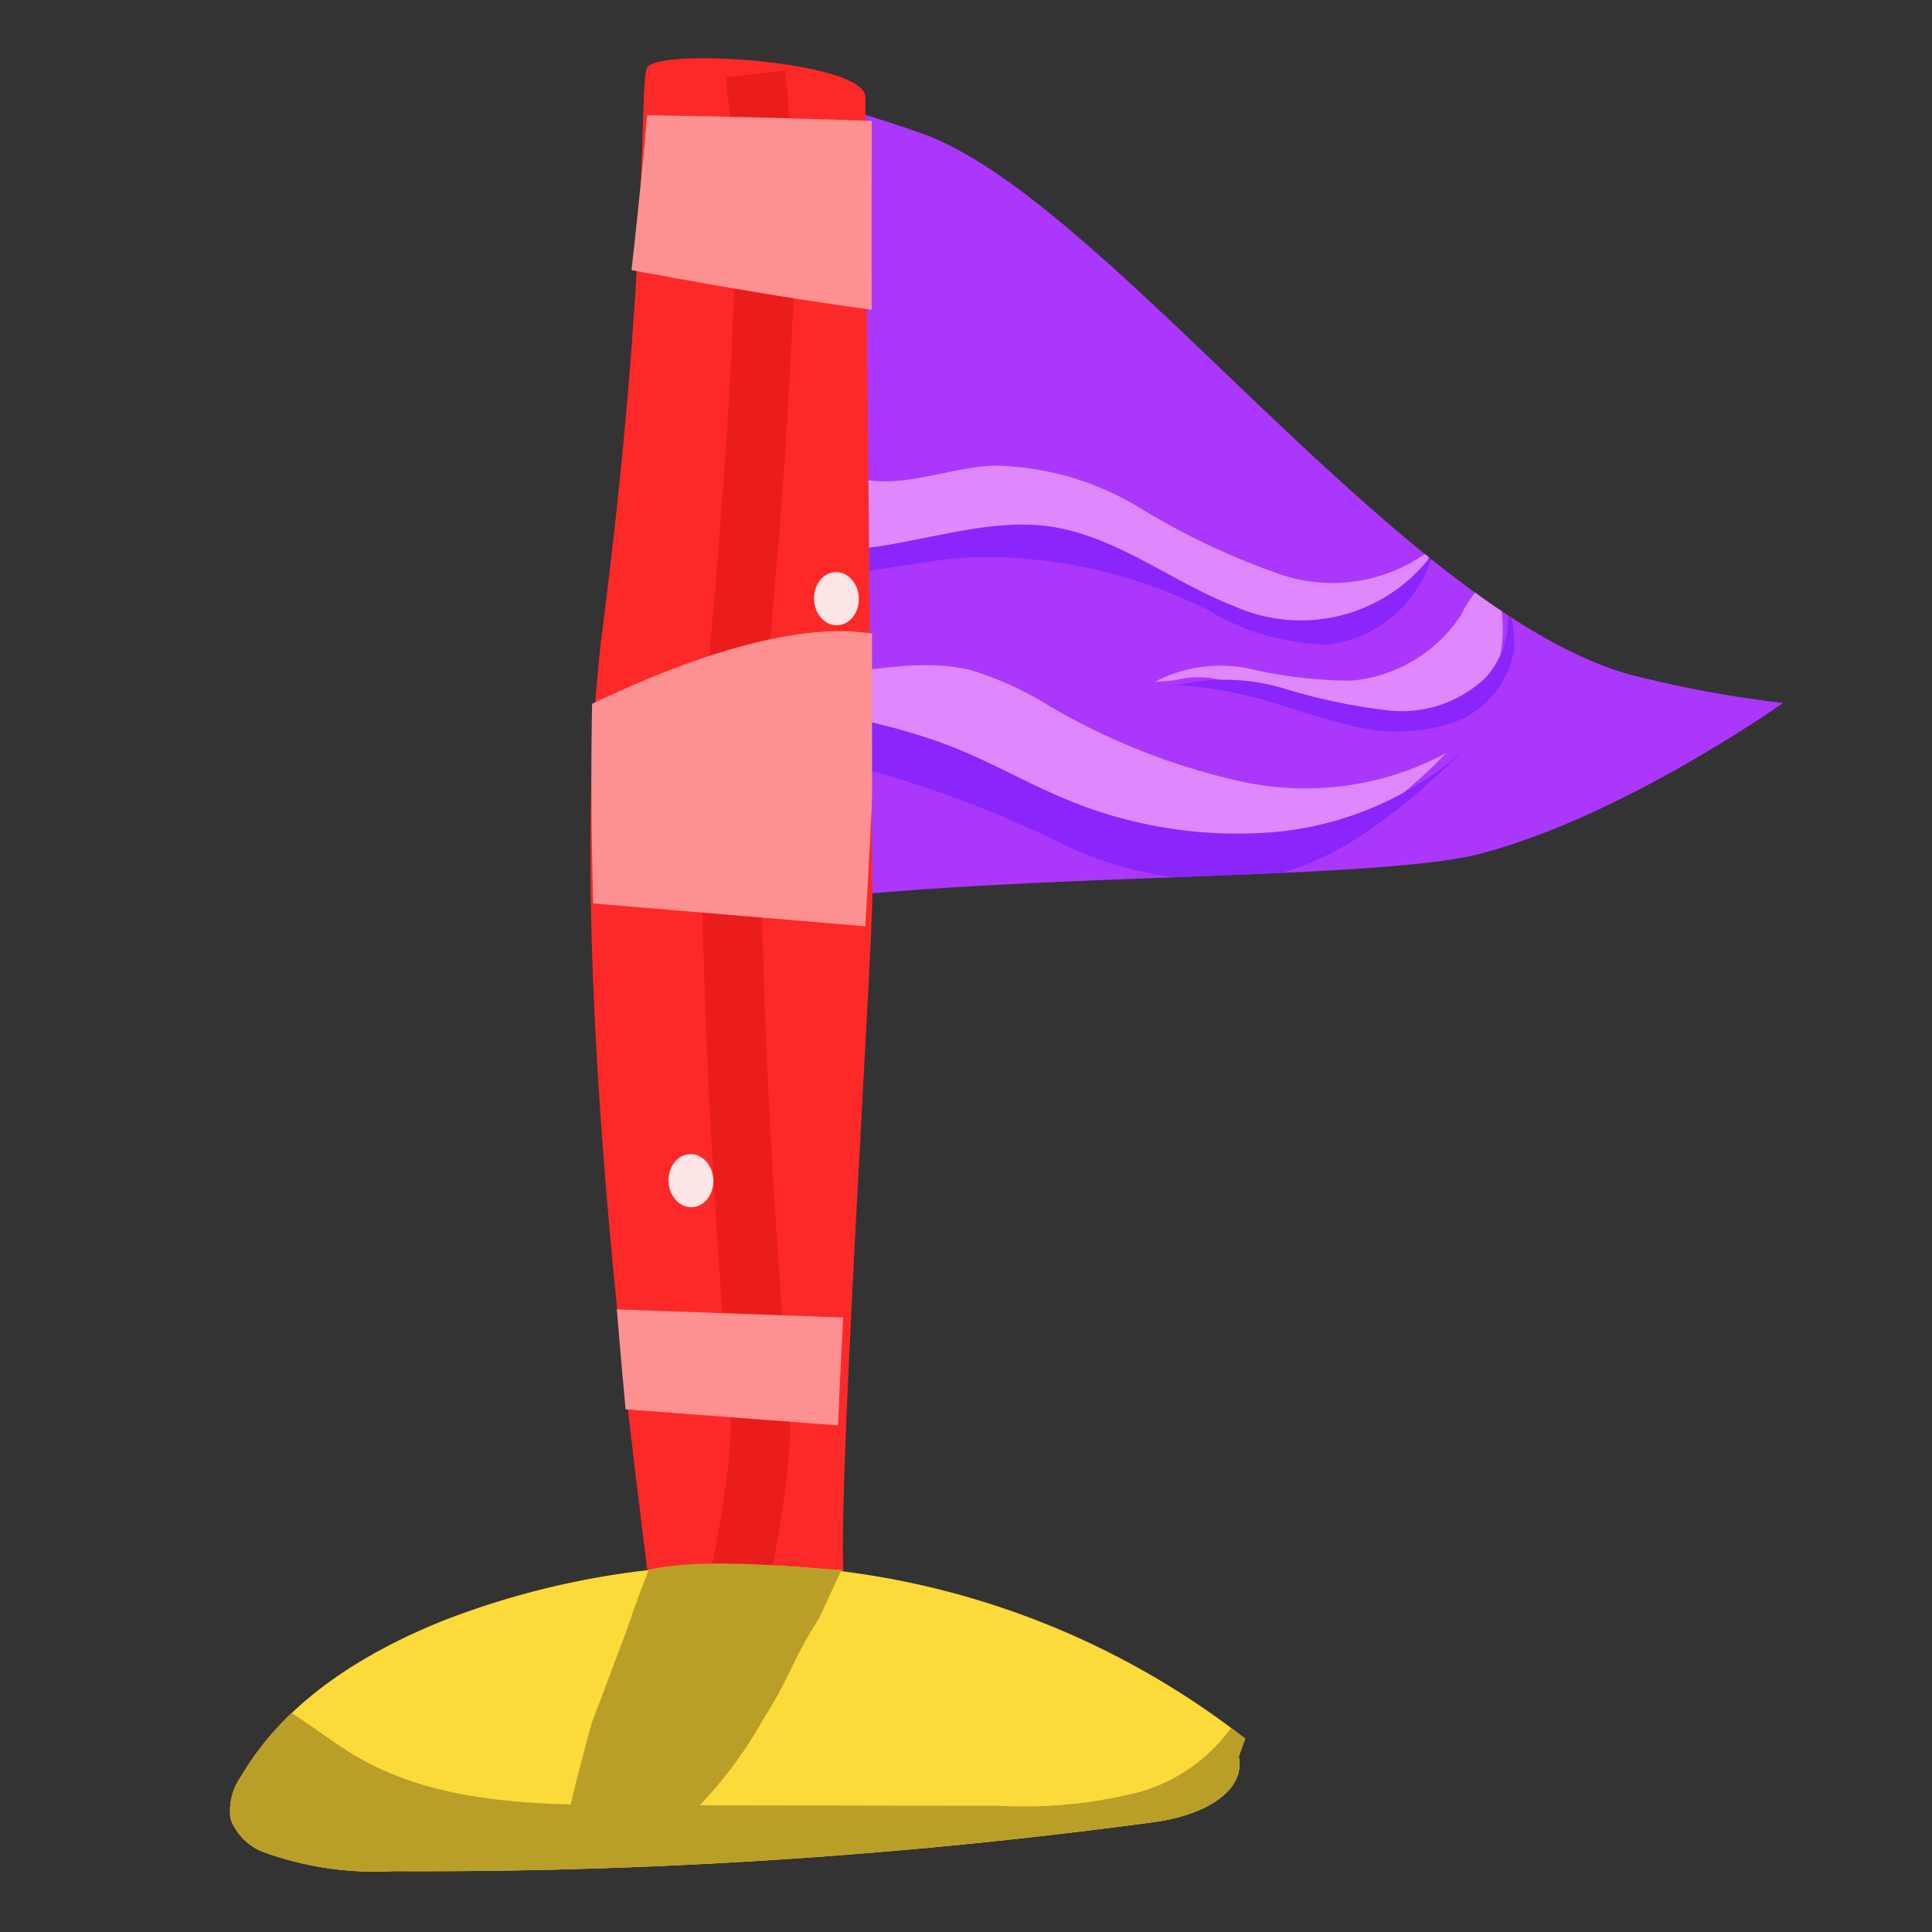 <svg xmlns="http://www.w3.org/2000/svg" xmlns:xlink="http://www.w3.org/1999/xlink" width="65" height="65" viewBox="0 0 65 65">
  <rect x="0" y="0" width="65" height="65" fill="#333333" stroke="none"/>
  <defs>
    <radialGradient id="radial-gradient" cx="0.5" cy="0.5" r="0.603" gradientTransform="translate(0.138) scale(0.724 1)" gradientUnits="objectBoundingBox">
      <stop offset="0" stop-color="#ace095"/>
      <stop offset="0.378" stop-color="#a9dc92"/>
      <stop offset="0.703" stop-color="#a1d28b"/>
      <stop offset="1" stop-color="#94c180"/>
    </radialGradient>
    <clipPath id="clip-path">
      <path id="Path_27355" data-name="Path 27355" d="M0,.5A44.747,44.747,0,0,1,7.035,0c6.693.036,20.96,10.353,28.976,9.413a38.285,38.285,0,0,0,4.685-.73s-3.846,5.367-8,8.126-25.366,9-25.959,12.648Z" transform="translate(0 0)" fill="url(#radial-gradient)"/>
    </clipPath>
    <clipPath id="clip-path-2">
      <path id="Path_27345" data-name="Path 27345" d="M.947,53.985c.124-1.243-2.192-25.414,0-39.17S2.79,1.1,3.072.3s7.36.155,7.273,1.541S9.6,23.393,9.518,25.513,7.061,50.578,7.389,51.8s-1.3,2.983-1.3,2.983Z" transform="translate(0 0)" fill="#fd2928"/>
    </clipPath>
  </defs>
  <g id="attempt" transform="translate(15313 -1790)">
    <rect id="Rectangle_4858" data-name="Rectangle 4858" width="65" height="65" transform="translate(-15313 1790)" fill="none"/>
    <g id="Group_18078" data-name="Group 18078" transform="translate(-15517.348 1317.013)">
      <path id="Path_27346" data-name="Path 27346" d="M0,.5A44.747,44.747,0,0,1,7.035,0c6.693.036,20.96,10.353,28.976,9.413a38.285,38.285,0,0,0,4.685-.73s-3.846,5.367-8,8.126-25.366,9-25.959,12.648Z" transform="translate(228.686 475.178) rotate(19)" fill="#ab37fc"/>
      <g id="Mask_Group_113" data-name="Mask Group 113" transform="translate(228.686 475.177) rotate(19)" clip-path="url(#clip-path)">
        <g id="Group_17124" data-name="Group 17124" transform="translate(-6.508 7.111)">
          <path id="Path_27347" data-name="Path 27347" d="M0,7.086A4.743,4.743,0,0,1,2.945,5.619,15.116,15.116,0,0,0,6.222,4.9,4.928,4.928,0,0,0,9.016,1.6,3.406,3.406,0,0,1,9.6,0a5.149,5.149,0,0,1,1.051,2.147,2.755,2.755,0,0,1-.521,2.276A3.652,3.652,0,0,1,8.308,5.442a49.429,49.429,0,0,1-6.166.847,3.323,3.323,0,0,0-1.555.544Z" transform="translate(26.983 0.7)" fill="#df87fd"/>
          <path id="Path_27348" data-name="Path 27348" d="M0,0A11.263,11.263,0,0,0,6.221,7.542a12.308,12.308,0,0,0,9.834.075c1.6-.681,3.11-1.7,4.842-1.856a11.039,11.039,0,0,1,2.835.266,22.111,22.111,0,0,0,7.033.307,10.032,10.032,0,0,0,6.164-3.149C35.574,6.1,33.3,8.97,30.117,9.432a17.328,17.328,0,0,1-2.9.023c-1.561-.038-3.13.107-4.68-.08-.809-.1-1.608-.286-2.422-.336-2.638-.164-5.145,1.11-7.768,1.432a11.018,11.018,0,0,1-8.121-2.3A11.018,11.018,0,0,1,.191.752Z" transform="translate(0.112 3.666)" fill="#df87fd"/>
          <path id="Path_27349" data-name="Path 27349" d="M32.369,8.45a14.985,14.985,0,0,1-7.4,1.172c-1.175-.1-2.34-.308-3.517-.374-4.792-.268-9.707,1.86-14.3.451A9.978,9.978,0,0,1,.35,0c-.7,1.149-.224,2.71.286,4A17.589,17.589,0,0,0,3.861,9.812,9.038,9.038,0,0,0,10,12.591c3.111.118,6.055-1.378,9.149-1.721a38.684,38.684,0,0,1,6.674.245,12.175,12.175,0,0,0,6.524-1.006c2.588-1.382,4.081-4.14,5.429-6.745A11.13,11.13,0,0,1,32.369,8.45Z" transform="translate(0 2.832)" fill="#8a25fb"/>
          <path id="Path_27350" data-name="Path 27350" d="M0,0A13.448,13.448,0,0,1,6.78,2.292c1.422.967,2.84,2.27,4.558,2.188,1.554-.074,2.8-1.274,4.233-1.87a9.671,9.671,0,0,1,5.188-.286,24.271,24.271,0,0,0,5.219.577A5.461,5.461,0,0,0,30.438.528a2.862,2.862,0,0,1-.488,2.455A4.809,4.809,0,0,1,26.3,4.55c-2.352.133-4.721-.473-7.055-.155-3.445.47-6.391,2.891-9.838,3.35a3.908,3.908,0,0,1-1.7-.078A5.041,5.041,0,0,1,5.349,5.481L3.025,2.122C2.329,1.115,1.356-.017.149.187Z" transform="translate(3.843 0.088)" fill="#df87fd"/>
          <path id="Path_27351" data-name="Path 27351" d="M0,0C2.669.76,4.091,4.6,6.349,6.636a5.7,5.7,0,0,0,4.67,1.526c1.8-.274,3.432-1.464,5.15-2.22a16.606,16.606,0,0,1,8.414-1.017,8.212,8.212,0,0,0,4.15-.217A4.185,4.185,0,0,0,31.089.65a5.5,5.5,0,0,1-5.76,3.855c-2.3-.091-4.6-.976-6.864-.485-1.749.379-3.333,1.547-4.977,2.422S9.978,7.9,8.317,7.085C6.829,6.351,5.773,4.63,4.685,3.1S2.259.064.671.031Z" transform="translate(3.338 0)" fill="#8a25fb"/>
          <path id="Path_27352" data-name="Path 27352" d="M0,6.647a13.032,13.032,0,0,1,2.965-.622c1.157-.1,2.325-.054,3.481-.172A6.144,6.144,0,0,0,9.686,4.7,3.156,3.156,0,0,0,10.91,1.637,4.462,4.462,0,0,0,10.013,0a2.947,2.947,0,0,1,.3,2.846,4.1,4.1,0,0,1-2.737,2.11A19.7,19.7,0,0,1,4.041,5.4,6.892,6.892,0,0,0,.662,6.424Z" transform="translate(27.153 1.179)" fill="#8a25fb"/>
          <path id="Path_27353" data-name="Path 27353" d="M0,.054a6.283,6.283,0,0,1,6.027,2.8,19.735,19.735,0,0,0,1.086,1.8,11.31,11.31,0,0,0,3.12,2.206A4.41,4.41,0,0,1,5.1,5.195c-.766-1.183-.991-2.786-2.157-3.577C2.021.992.755.877,0,.054Z" transform="translate(0.665 2.336)" fill="#c8e8b2"/>
          <path id="Path_27354" data-name="Path 27354" d="M0,0C1.828.818,3.82,1.8,4.571,3.657c.229.567.323,1.179.527,1.755a2.315,2.315,0,0,0,1.109,1.4A2.887,2.887,0,0,0,7.3,7q1.632.06,3.265-.025A4.759,4.759,0,0,1,5.929,4.732,19.049,19.049,0,0,0,4.393,1.71C3.4.56,1.748.3.241.1Z" transform="translate(0.318 2.433)" fill="#6ba17b"/>
        </g>
      </g>
      <path id="Path_27340" data-name="Path 27340" d="M.95,53.436c.126-1.092-2.2-22.337,0-34.427S3.135.971,3.42.26,10.8.4,10.717,1.614s-1.085,24.934-1.17,26.8S7.083,50.442,7.413,51.52s-1.3,2.622-1.3,2.622Z" transform="translate(222.677 475.206) rotate(-3)" fill="#fd2928"/>
      <path id="Path_27341" data-name="Path 27341" d="M0,52.839s1.725-5.674,1.621-8.078-.482-17.576.506-24.4S3.614,8.929,3.82,6.041A50.919,50.919,0,0,0,3.82,0" transform="translate(225.949 475.673) rotate(-3)" fill="none" stroke="#eb1c1c" stroke-width="2"/>
      <g id="Mask_Group_112" data-name="Mask Group 112" transform="matrix(0.999, -0.035, 0.035, 0.999, 223.287, 474.452)" clip-path="url(#clip-path-2)">
        <path id="Path_27342" data-name="Path 27342" d="M0,0S18.624.762,19.534,1.615s-.046,5.072-2.121,5.824S.553,4.613.553,4.613Z" transform="translate(-1.98 2.288)" fill="#fd9192"/>
        <path id="Path_27343" data-name="Path 27343" d="M0,3.9S7.477-.385,12.348.028a14.2,14.2,0,0,1,8.2,3.873l-3.16,6.649L0,8.477Z" transform="translate(-3.321 20.086)" fill="#fd9192"/>
        <path id="Path_27344" data-name="Path 27344" d="M0,0,15.562,1.106,13.574,4.713,0,3.207Z" transform="translate(-3.321 42.382)" fill="#fd9192"/>
      </g>
      <ellipse id="Ellipse_2836" data-name="Ellipse 2836" cx="0.754" cy="0.894" rx="0.754" ry="0.894" transform="translate(226.805 511.846) rotate(-2.307)" fill="#ffe6e6"/>
      <ellipse id="Ellipse_2837" data-name="Ellipse 2837" cx="0.754" cy="0.894" rx="0.754" ry="0.894" transform="translate(231.7 492.266) rotate(-2.307)" fill="#ffe6e6"/>
      <path id="Path_27356" data-name="Path 27356" d="M4712.4,2787.328a27.6,27.6,0,0,0-26.945-3.984c-2.715,1.087-5.354,2.721-6.83,5.246a2.01,2.01,0,0,0-.359,1.438,1.894,1.894,0,0,0,1.207,1.151,10.984,10.984,0,0,0,4.268.607,184.162,184.162,0,0,0,25.658-1.658c1.32-.178,3.038-.886,2.787-2.195Z" transform="translate(-4466.16 -2255.846)" fill="#fcda39"/>
      <path id="Path_27357" data-name="Path 27357" d="M4683.737,2816.924a10.97,10.97,0,0,1-4.268-.607,1.9,1.9,0,0,1-1.207-1.151,2.011,2.011,0,0,1,.359-1.438,9.727,9.727,0,0,1,1.694-2.12c.7.431,1.363.961,2.061,1.384,2.722,1.652,6.085,1.706,9.268,1.712l12.5.024a15.818,15.818,0,0,0,4.7-.464,5.739,5.739,0,0,0,3.084-2.162c.158.12.315.239.471.363l-.215.605c.251,1.309-1.467,2.016-2.787,2.195A184.087,184.087,0,0,1,4683.737,2816.924Z" transform="translate(-4466.16 -2280.985)" fill="#b99f27"/>
      <path id="Path_27358" data-name="Path 27358" d="M4748.17,2781.258c1.861-.431,4.892-.083,6.488,0l-.757,1.631c-1,1.586-.882,1.822-1.882,3.407a14.343,14.343,0,0,1-2.74,3.486,4.848,4.848,0,0,1-4.12,1.2c.263-1.6,1.1-4.587,1.1-4.587s1.171-3.073,1.31-3.505S4748.17,2781.258,4748.17,2781.258Z" transform="translate(-4521.998 -2255.456)" fill="#b99f27"/>
    </g>
  </g>
</svg>
